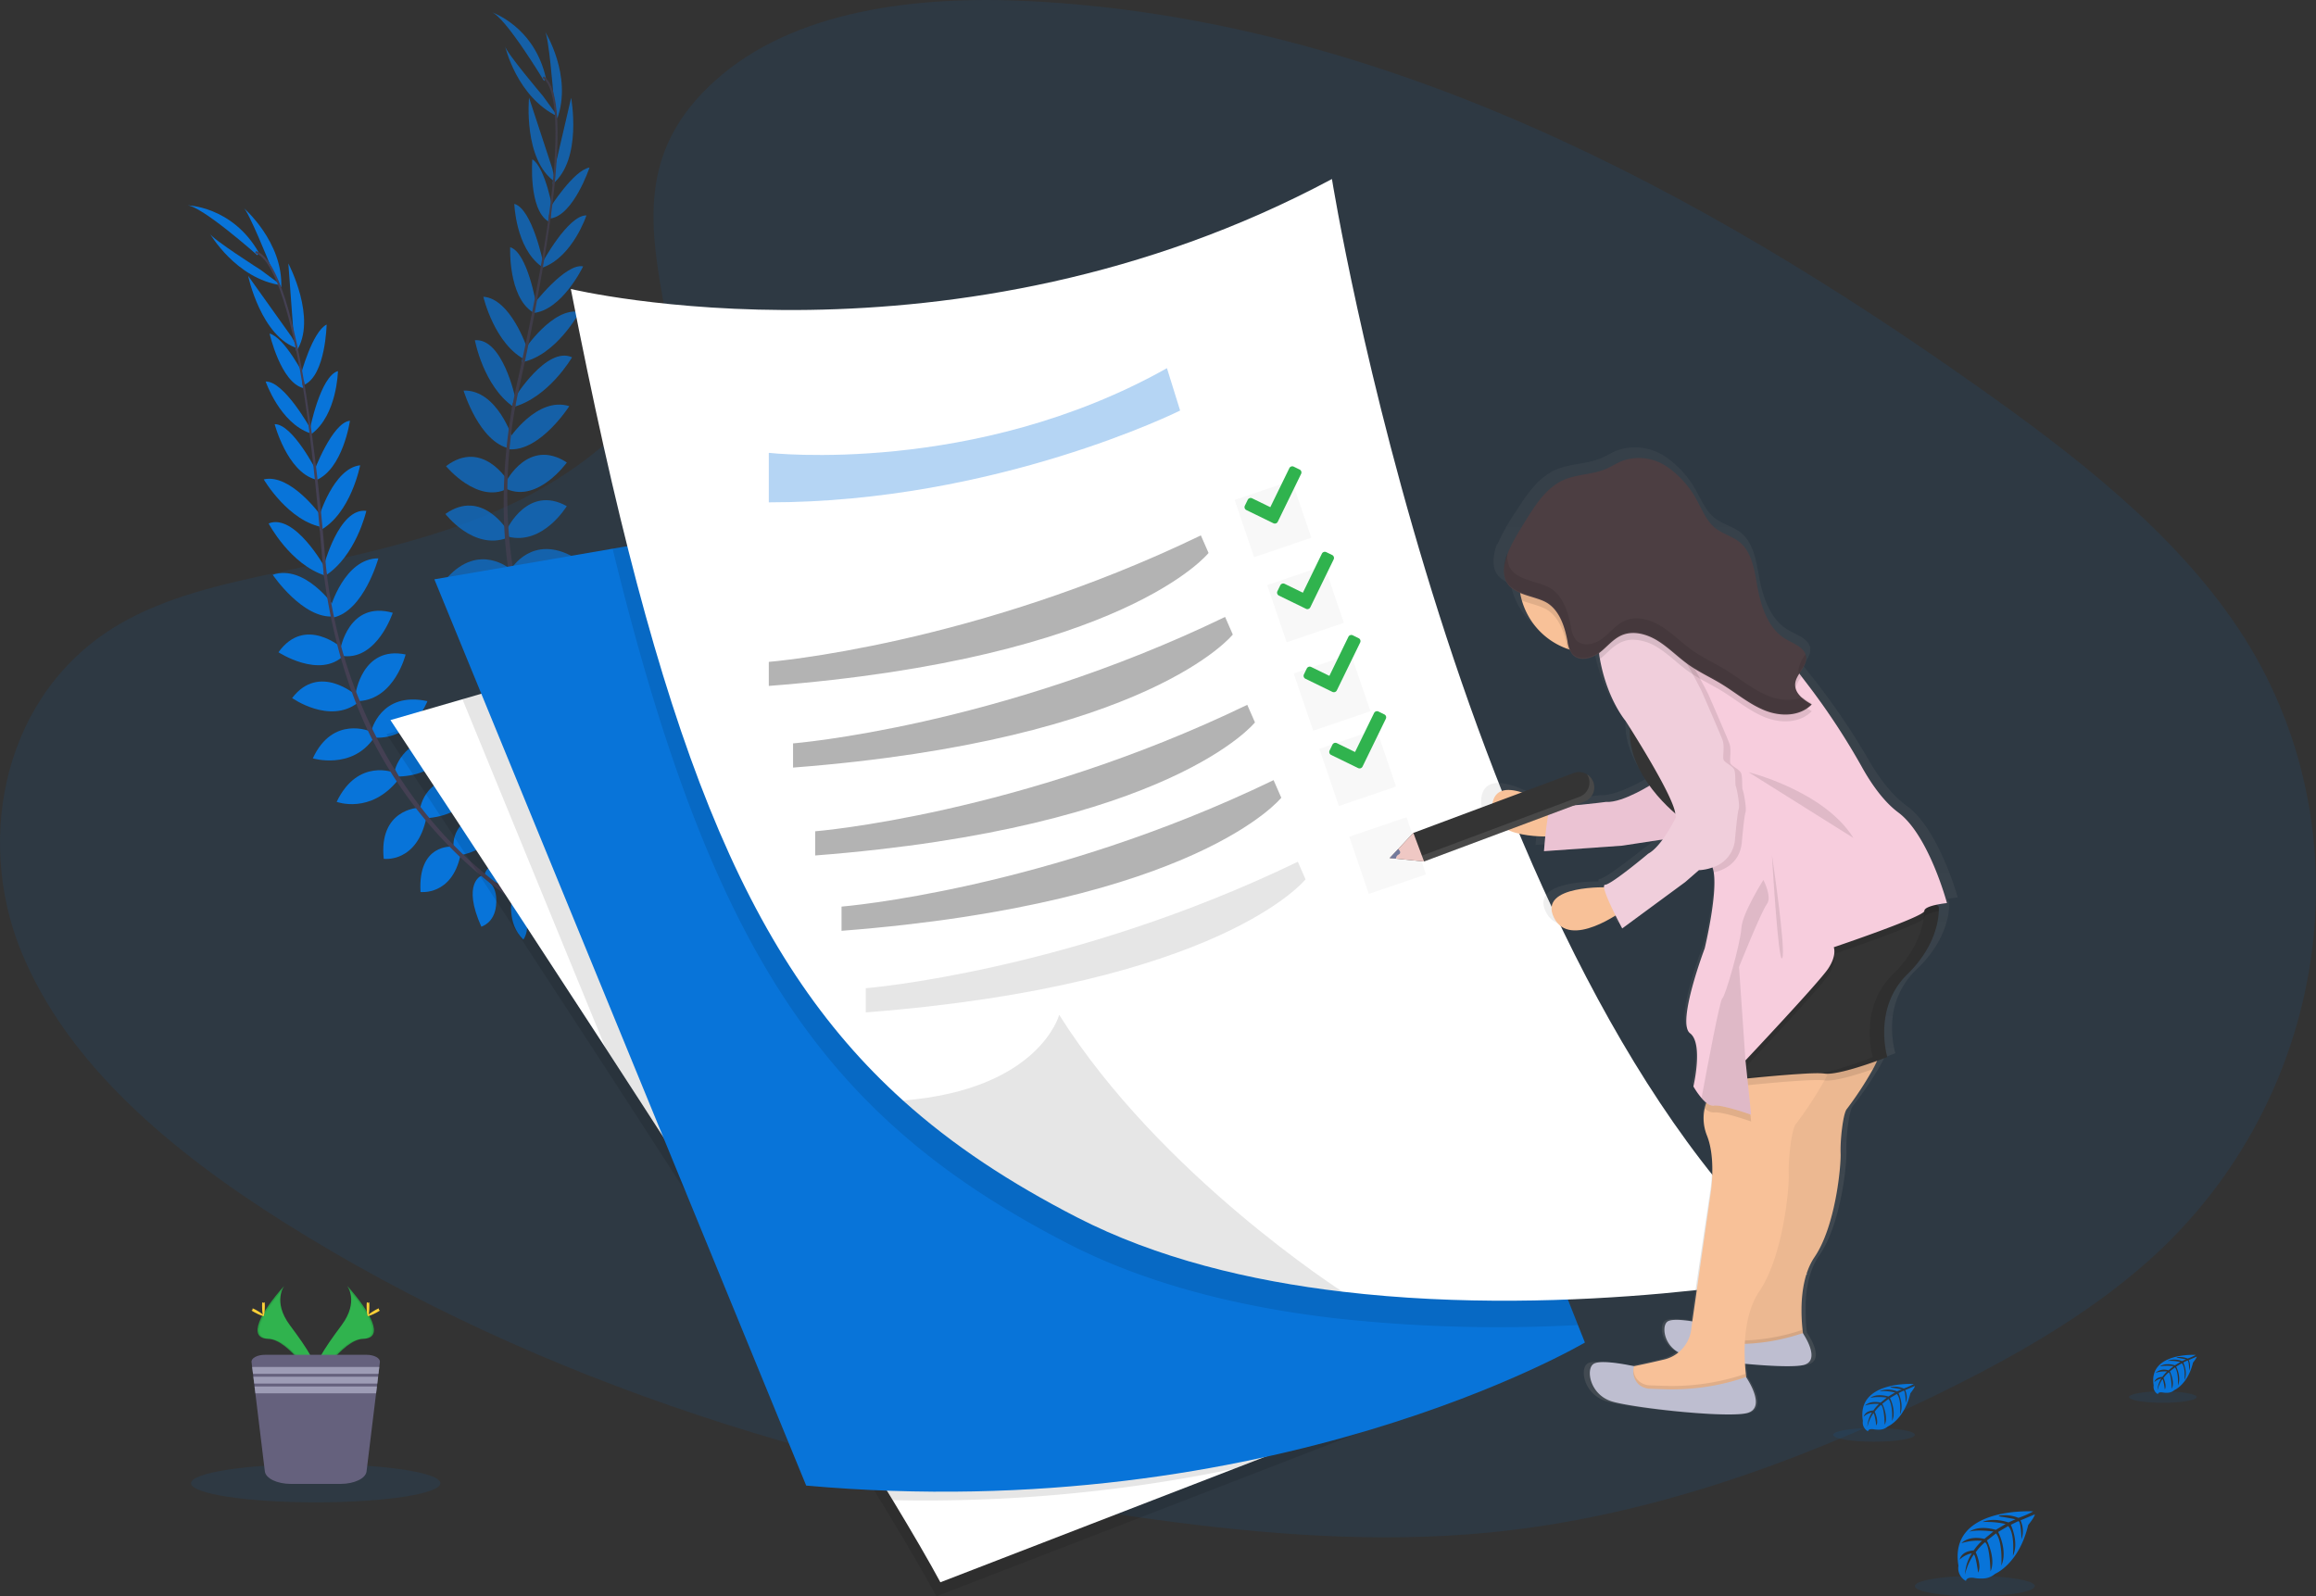 <svg xmlns="http://www.w3.org/2000/svg" xmlns:xlink="http://www.w3.org/1999/xlink" width="497.359" height="342.846" viewBox="0 0 497.359 342.846">
  <rect x="0" y="0" width="497.359" height="342.846" fill="#333333" stroke="none"/>
  <defs>
    <style>
      .cls-1, .cls-2, .cls-7 {
        fill: #0874d9;
      }

      .cls-1, .cls-16, .cls-20, .cls-5 {
        opacity: 0.1;
      }

      .cls-3 {
        fill: #444053;
      }

      .cls-4 {
        opacity: 0.7;
      }

      .cls-20, .cls-6 {
        fill: #fff;
      }

      .cls-7, .cls-8 {
        opacity: 0.3;
      }

      .cls-9 {
        fill: #f8f8f8;
        opacity: 0.998;
      }

      .cls-10 {
        fill: url(#linear-gradient);
      }

      .cls-11 {
        fill: #f8c198;
      }

      .cls-12 {
        opacity: 0.05;
      }

      .cls-13 {
        fill: #bebed0;
      }

      .cls-14 {
        fill: #343434;
      }

      .cls-15 {
        fill: none;
      }

      .cls-17 {
        fill: #f7cddd;
      }

      .cls-18 {
        fill: #f0cedb;
      }

      .cls-19 {
        fill: #4c3e42;
      }

      .cls-21 {
        fill: #efc8c4;
      }

      .cls-22 {
        fill: #727a9c;
      }

      .cls-23 {
        fill: #30b34e;
      }

      .cls-24 {
        fill: #ffd037;
      }

      .cls-25 {
        fill: #65617d;
      }

      .cls-26 {
        fill: #9d9cb5;
      }
    </style>
    <linearGradient id="linear-gradient" x1="0.5" y1="1" x2="0.5" gradientUnits="objectBoundingBox">
      <stop offset="0" stop-color="gray" stop-opacity="0.251"/>
      <stop offset="0.54" stop-color="gray" stop-opacity="0.122"/>
      <stop offset="1" stop-color="gray" stop-opacity="0.102"/>
    </linearGradient>
  </defs>
  <g id="undraw_to_do_list_a49b" transform="translate(0.003 0)">
    <path id="Path_62" data-name="Path 62" class="cls-1" d="M175.866,69.082C192.74,53.882,219.23,50.787,243.339,52c75.729,3.8,144.089,40.716,203.22,82.474,21.406,15.117,42.481,31.423,56.389,52.227,28.289,42.378,19.9,101.087-19.435,136-13.383,11.88-29.606,20.984-46.261,29.06-29.611,14.351-61.555,25.87-95.168,29.15-23.968,2.337-48.211.43-72.058-2.824-66.569-9.117-131.912-29.271-186.682-63.767C59.313,299.188,36.671,280.382,26.771,255.9s-3.564-55.481,20.963-69.966c10.146-5.992,22.272-8.7,34.148-11.239,17.481-3.736,35.237-7.425,51.013-15.027,16.293-7.851,35.581-23.038,32.357-40.419C161.79,100.612,159.014,84.233,175.866,69.082Z" transform="translate(-22.3 -51.76)"/>
    <path id="Path_63" data-name="Path 63" class="cls-2" d="M279,497.1s4.464-3.2,9.082-1.223c0,0-1.291,2.746-7.046,2.712Z" transform="translate(-168.505 -304.339)"/>
    <path id="Path_64" data-name="Path 64" class="cls-2" d="M277.462,500s-1.192,5.359,2.441,8.837c0,0,2.014-2.268-.276-7.546Z" transform="translate(-167.522 -307.054)"/>
    <path id="Path_65" data-name="Path 65" class="cls-2" d="M264,483.917s.164-4.524,10.408-3.418c0,0,.159,2.91-3.362,4.425S265.838,485.351,264,483.917Z" transform="translate(-159.962 -295.848)"/>
    <path id="Path_66" data-name="Path 66" class="cls-2" d="M260.008,488.65s-4.257,1.55-.047,10.959c0,0,2.815-.745,3.172-4.563S261.932,489.967,260.008,488.65Z" transform="translate(-156.602 -300.59)"/>
    <path id="Path_67" data-name="Path 67" class="cls-2" d="M248.537,464.965s-.861-7.4,9.573-7.042c0,0,.994,6.694-7.666,8.755Z" transform="translate(-151.145 -283.082)"/>
    <path id="Path_68" data-name="Path 68" class="cls-2" d="M231.83,446.577s1.106-8.467,11.622-6.362c0,0,.319,7.275-9.831,8.3Z" transform="translate(-141.639 -272.812)"/>
    <path id="Path_69" data-name="Path 69" class="cls-2" d="M219.38,427.068s2.075-8.3,12.483-6.229c0,0-2.152,7.468-11.738,7.718Z" transform="translate(-134.548 -261.779)"/>
    <path id="Path_70" data-name="Path 70" class="cls-2" d="M207.53,407.552s2.01-8.609,12.053-6.422c0,0-3.013,8.209-11.351,7.847Z" transform="translate(-127.799 -250.54)"/>
    <path id="Path_71" data-name="Path 71" class="cls-2" d="M199.66,386.518s1.4-10.473,10.761-8.527c0,0-2.333,9.569-10.03,10.012Z" transform="translate(-123.317 -237.427)"/>
    <path id="Path_72" data-name="Path 72" class="cls-2" d="M192.09,364.807s1.752-10.568,11.256-7.877c0,0-3.306,10.051-10.546,9.3Z" transform="translate(-119.005 -225.319)"/>
    <path id="Path_73" data-name="Path 73" class="cls-2" d="M187.13,340.961s3.013-10.615,10.3-10.611c0,0-3.078,11.192-9.608,12.69Z" transform="translate(-116.18 -210.43)"/>
    <path id="Path_74" data-name="Path 74" class="cls-2" d="M183.71,318.636s3.241-12.767,9.19-12.018c0,0-2.208,9.745-8.906,13.977Z" transform="translate(-114.233 -196.896)"/>
    <path id="Path_75" data-name="Path 75" class="cls-2" d="M181.28,295.215s3.086-10.649,8.906-11.3c0,0-1.98,10.438-8.674,14.024Z" transform="translate(-112.849 -183.986)"/>
    <path id="Path_76" data-name="Path 76" class="cls-2" d="M178.76,272.774s3.952-10.7,7.8-11.084c0,0-1.494,10.438-7.348,12.8Z" transform="translate(-111.413 -171.325)"/>
    <path id="Path_77" data-name="Path 77" class="cls-2" d="M176.83,249.544s2.238-11.54,6.052-12.634c0,0-.168,9.371-5.635,13.473Z" transform="translate(-110.314 -157.212)"/>
    <path id="Path_78" data-name="Path 78" class="cls-2" d="M172.4,224.421s2.466-9.22,5.531-10.731c0,0-.207,10.761-4.735,12.914Z" transform="translate(-107.791 -143.987)"/>
    <path id="Path_79" data-name="Path 79" class="cls-2" d="M167.334,199.247,166.15,183.2s6.285,11.906,1.722,18.867Z" transform="translate(-104.231 -126.621)"/>
    <path id="Path_80" data-name="Path 80" class="cls-2" d="M149.488,167.65s-4.645-11.575-5.678-12.19c0,0,8.523,7.318,8.092,17.123Z" transform="translate(-91.508 -110.822)"/>
    <path id="Path_81" data-name="Path 81" class="cls-2" d="M238.852,474.188s-7.425-.684-6.8,9.741c0,0,6.715.831,8.562-7.882Z" transform="translate(-141.744 -292.348)"/>
    <path id="Path_82" data-name="Path 82" class="cls-2" d="M221.04,454.82s-8.532.3-7.43,10.951c0,0,7.21,1.007,9.194-9Z" transform="translate(-131.206 -281.322)"/>
    <path id="Path_83" data-name="Path 83" class="cls-2" d="M202.733,436.625s-7.886-3.336-12.483,6.229c0,0,7.27,2.751,13.223-4.735Z" transform="translate(-117.957 -270.638)"/>
    <path id="Path_84" data-name="Path 84" class="cls-2" d="M190.744,415.836s-8.075-3.564-12.384,5.777c0,0,8.372,2.527,13.094-4.356Z" transform="translate(-111.185 -258.739)"/>
    <path id="Path_85" data-name="Path 85" class="cls-2" d="M181.758,394.744s-7.912-7-13.718.611c0,0,8.028,5.7,14.132,1Z" transform="translate(-105.308 -245.433)"/>
    <path id="Path_86" data-name="Path 86" class="cls-2" d="M174.93,371.3s-7.963-7.163-13.71.861c0,0,8.854,5.79,14.046.684Z" transform="translate(-101.423 -232.075)"/>
    <path id="Path_87" data-name="Path 87" class="cls-2" d="M171.519,344.78s-6.272-9.083-13.159-6.741c0,0,6.517,9.625,13.176,8.932Z" transform="translate(-99.794 -214.59)"/>
    <path id="Path_88" data-name="Path 88" class="cls-2" d="M168.281,321.8s-6.418-11.5-11.971-9.25c0,0,4.64,8.85,12.195,11.213Z" transform="translate(-98.627 -200.128)"/>
    <path id="Path_89" data-name="Path 89" class="cls-2" d="M166.057,298.427s-6.483-9-12.177-7.649c0,0,5.368,9.169,12.875,10.3Z" transform="translate(-97.243 -187.814)"/>
    <path id="Path_90" data-name="Path 90" class="cls-2" d="M168.329,273.51s-5.144-10.176-9.009-10.12c0,0,2.673,10.2,8.755,11.872Z" transform="translate(-100.341 -172.293)"/>
    <path id="Path_91" data-name="Path 91" class="cls-2" d="M164.481,252.277s-5.682-10.288-9.651-10.159c0,0,3.048,8.867,9.509,11.088Z" transform="translate(-97.784 -160.178)"/>
    <path id="Path_92" data-name="Path 92" class="cls-2" d="M164.379,227.578s-4.283-8.532-7.589-9.388c0,0,2.38,10.5,7.24,11.708Z" transform="translate(-98.9 -146.55)"/>
    <path id="Path_93" data-name="Path 93" class="cls-2" d="M155.426,202.483l-9.337-13.1s2.768,13.18,10.723,15.617Z" transform="translate(-92.806 -130.141)"/>
    <path id="Path_94" data-name="Path 94" class="cls-2" d="M137.938,176.127S127.43,169.442,127,168.31c0,0,5.6,9.72,15.35,11.1Z" transform="translate(-81.933 -118.141)"/>
    <path id="Path_95" data-name="Path 95" class="cls-2" d="M130.572,164.918s-12.208-10.869-15.212-10.74c0,0,9.728.069,15.5,10.129Z" transform="translate(-75.304 -110.091)"/>
    <path id="Path_96" data-name="Path 96" class="cls-3" d="M160.249,205.846l-.43.073c-2.875-17.24-6.5-27.351-10.189-28.479l.125-.43C153.663,178.2,157.3,188.163,160.249,205.846Z" transform="translate(-94.822 -123.096)"/>
    <path id="Path_97" data-name="Path 97" class="cls-3" d="M178.385,283.552l-.646.077c-.2-1.61-.37-3.263-.5-4.907-1.167-14.313-2.63-27.441-4.266-37.264l.357-.478c1.64,9.84,3.388,23.356,4.558,37.69C178.019,280.306,178.187,281.946,178.385,283.552Z" transform="translate(-108.116 -159.53)"/>
    <path id="Path_98" data-name="Path 98" class="cls-3" d="M237.126,414.8c-.116-.047-11.721-4.7-24.032-16.4a94.114,94.114,0,0,1-18.01-23.546c-5.9-10.938-9.763-24.514-11.394-37.781l.689.293c3.659,29.779,18.045,49.683,29.271,60.379,12.19,11.6,23.675,16.207,23.782,16.25Z" transform="translate(-114.221 -214.258)"/>
    <g id="Group_92" data-name="Group 92" class="cls-4" transform="translate(95.649 2.587)">
      <path id="Path_99" data-name="Path 99" class="cls-2" d="M320.84,435.609s5.213-1.722,9.039,1.537c0,0-2.053,2.238-7.537.491Z" transform="translate(-287.984 -272.708)"/>
      <path id="Path_100" data-name="Path 100" class="cls-2" d="M317.752,436.23s-2.729,4.765-.3,9.16c0,0,2.583-1.563,1.984-7.283Z" transform="translate(-285.481 -273.321)"/>
      <path id="Path_101" data-name="Path 101" class="cls-2" d="M309.75,418.762s1.507-4.27,10.955-.168c0,0-.71,2.828-4.528,3.224S311.084,420.669,309.75,418.762Z" transform="translate(-281.667 -262.263)"/>
      <path id="Path_102" data-name="Path 102" class="cls-2" d="M303.712,420.89s-4.52.215-3.306,10.447c0,0,2.914.129,4.391-3.414S305.158,422.715,303.712,420.89Z" transform="translate(-276.228 -264.585)"/>
      <path id="Path_103" data-name="Path 103" class="cls-2" d="M299.3,396.655s1.373-7.318,11.23-3.874c0,0-1.037,6.685-9.922,6.078Z" transform="translate(-275.716 -248.05)"/>
      <path id="Path_104" data-name="Path 104" class="cls-2" d="M288.94,374.214s3.573-7.748,12.974-2.617c0,0-1.86,7.038-11.859,5Z" transform="translate(-269.815 -235.51)"/>
      <path id="Path_105" data-name="Path 105" class="cls-2" d="M282.9,352.216s4.455-7.318,13.774-2.234c0,0-4.3,6.483-13.5,3.874Z" transform="translate(-266.375 -223.176)"/>
      <path id="Path_106" data-name="Path 106" class="cls-2" d="M277.31,329.992s4.477-7.61,13.426-2.544c0,0-5.316,6.939-13.167,4.115Z" transform="translate(-263.191 -210.374)"/>
      <path id="Path_107" data-name="Path 107" class="cls-2" d="M275.27,307.539s4.451-9.582,12.819-4.933c0,0-5.075,8.437-12.552,6.573Z" transform="translate(-262.029 -196.491)"/>
      <path id="Path_108" data-name="Path 108" class="cls-2" d="M274.69,284.5s4.817-9.569,13.086-4.171c0,0-6.143,8.609-12.832,5.742Z" transform="translate(-261.699 -183.586)"/>
      <path id="Path_109" data-name="Path 109" class="cls-2" d="M276.16,261.041s6.026-9.237,12.982-7.068c0,0-6.272,9.784-12.948,9.259Z" transform="translate(-262.536 -169.329)"/>
      <path id="Path_110" data-name="Path 110" class="cls-2" d="M278.59,238.3s6.887-11.222,12.35-8.738c0,0-5.01,8.648-12.66,10.692Z" transform="translate(-263.744 -155.411)"/>
      <path id="Path_111" data-name="Path 111" class="cls-2" d="M283.115,215.422s6.121-9.25,11.863-8.136c0,0-4.993,9.38-12.449,10.809Z" transform="translate(-266.164 -142.874)"/>
      <path id="Path_112" data-name="Path 112" class="cls-2" d="M288.152,192.872s6.952-9.039,10.74-8.256c0,0-4.533,9.522-10.822,10.025Z" transform="translate(-269.32 -129.988)"/>
      <path id="Path_113" data-name="Path 113" class="cls-2" d="M292.71,169.492s5.57-10.331,9.539-10.262c0,0-2.953,8.9-9.388,11.192Z" transform="translate(-271.962 -115.556)"/>
      <path id="Path_114" data-name="Path 114" class="cls-2" d="M296.7,143.969s5.1-8.067,8.476-8.609c0,0-3.4,10.219-8.359,10.938Z" transform="translate(-274.235 -101.961)"/>
      <path id="Path_115" data-name="Path 115" class="cls-2" d="M298.327,116.257l3.646-15.677s2.458,13.236-3.973,18.509Z" transform="translate(-274.975 -82.152)"/>
      <path id="Path_116" data-name="Path 116" class="cls-2" d="M295.965,80.774s-.994-12.431-1.795-13.344c0,0,5.966,9.5,2.634,18.759Z" transform="translate(-272.794 -63.272)"/>
      <path id="Path_117" data-name="Path 117" class="cls-2" d="M286.268,402.239s-6.887-2.858-9.388,7.283c0,0,6.16,2.789,10.516-4.98Z" transform="translate(-262.946 -253.75)"/>
      <path id="Path_118" data-name="Path 118" class="cls-2" d="M274.622,378.932s-8.235-2.251-10.352,8.247c0,0,6.586,3.108,11.459-5.858Z" transform="translate(-255.764 -240.572)"/>
      <path id="Path_119" data-name="Path 119" class="cls-2" d="M264.074,356.523s-6.534-5.531-13.774,2.234c0,0,6.121,4.791,14.037-.594Z" transform="translate(-247.808 -226.837)"/>
      <path id="Path_120" data-name="Path 120" class="cls-2" d="M258.962,332.936s-6.655-5.8-13.542,1.829c0,0,7.24,4.907,13.8-.258Z" transform="translate(-245.028 -213.288)"/>
      <path id="Path_121" data-name="Path 121" class="cls-2" d="M257.794,309.31s-5.475-9.039-13.284-3.5c0,0,5.97,7.834,13.2,5.165Z" transform="translate(-244.51 -198.016)"/>
      <path id="Path_122" data-name="Path 122" class="cls-2" d="M258.154,284.945s-5.475-9.207-13.344-3.25c0,0,6.732,8.179,13.2,4.834Z" transform="translate(-244.681 -184.164)"/>
      <path id="Path_123" data-name="Path 123" class="cls-2" d="M264.125,256.957s-3.284-10.533-10.555-10.331c0,0,3.358,11.131,9.922,12.449Z" transform="translate(-249.67 -165.331)"/>
      <path id="Path_124" data-name="Path 124" class="cls-2" d="M267.9,233.9s-2.7-12.892-8.674-12.393c0,0,1.8,9.832,8.308,14.338Z" transform="translate(-252.894 -151.021)"/>
      <path id="Path_125" data-name="Path 125" class="cls-2" d="M272.8,210.749s-3.512-10.52-9.354-10.929c0,0,2.4,10.352,9.229,13.667Z" transform="translate(-255.297 -138.674)"/>
      <path id="Path_126" data-name="Path 126" class="cls-2" d="M282.421,187.461s-1.885-11.243-5.6-12.341c0,0-.478,10.533,4.83,13.942Z" transform="translate(-262.909 -124.607)"/>
      <path id="Path_127" data-name="Path 127" class="cls-2" d="M285.08,166.049s-2.363-11.515-6.19-12.569c0,0,.271,9.371,5.781,13.413Z" transform="translate(-264.091 -112.281)"/>
      <path id="Path_128" data-name="Path 128" class="cls-2" d="M292.228,142.472s-1.55-9.418-4.451-11.222c0,0-.861,10.735,3.444,13.344Z" transform="translate(-269.113 -99.62)"/>
      <path id="Path_129" data-name="Path 129" class="cls-2" d="M291.122,115.77,286.1,100.48s-1.291,13.4,5.6,18.1Z" transform="translate(-268.144 -82.095)"/>
      <path id="Path_130" data-name="Path 130" class="cls-2" d="M282.393,85.448s-8.062-9.517-8.123-10.718c0,0,2.466,10.946,11.351,15.16Z" transform="translate(-261.46 -67.43)"/>
      <path id="Path_131" data-name="Path 131" class="cls-2" d="M278.7,72.556S270.276,58.545,267.37,57.77c0,0,9.263,2.966,11.76,14.274Z" transform="translate(-257.53 -57.77)"/>
      <path id="Path_132" data-name="Path 132" class="cls-3" d="M294.7,120.465l-.43-.06c2.38-17.308,1.937-28.044-1.257-30.218l.245-.357C296.643,92.142,297.138,102.735,294.7,120.465Z" transform="translate(-272.133 -76.03)"/>
      <path id="Path_133" data-name="Path 133" class="cls-3" d="M278.281,200.23l-.641-.116c.293-1.6.62-3.224.981-4.838,3.147-14.011,5.656-26.976,7.012-36.842l.486-.353c-1.36,9.9-3.715,23.309-6.861,37.342C278.9,197,278.57,198.62,278.281,200.23Z" transform="translate(-263.379 -114.901)"/>
      <path id="Path_134" data-name="Path 134" class="cls-3" d="M303.461,342.821c-.095-.077-9.788-7.976-18.079-22.814A94.042,94.042,0,0,1,275.2,292.169c-2.38-12.2-2.032-26.309.362-39.459l.568.482c-5.359,29.52,2.454,52.808,10,66.363,8.179,14.7,17.769,22.513,17.868,22.59Z" transform="translate(-261.066 -168.798)"/>
    </g>
    <path id="Path_135" data-name="Path 135" class="cls-2" d="M1015.178,805.839s-18.2-1.1-16.052,11.657a3.1,3.1,0,0,0,1.614,3.276s.034-.947,1.868-.624a8.334,8.334,0,0,0,1.976.095,4.141,4.141,0,0,0,2.419-1h0s5.114-2.114,7.1-10.473c0,0,1.472-1.825,1.416-2.294l-3.073,1.291a5.5,5.5,0,0,1,.224,4.055s-.1-3.973-.689-3.874c-.121.021-1.6.77-1.6.77s1.808,3.874.43,6.663c0,0,.516-4.756-1.007-6.388l-2.152,1.266s2.109,3.986.68,7.236c0,0,.366-4.989-1.136-6.93l-1.958,1.528s1.984,3.93.775,6.625c0,0-.159-5.807-1.2-6.246a11.268,11.268,0,0,0-1.976,2.152s1.356,2.85.517,4.356c0,0-.517-3.874-.943-3.874a12.57,12.57,0,0,0-1.885,4.3,9.3,9.3,0,0,1,1.472-4.563,5.119,5.119,0,0,0-2.613,1.352s.267-1.812,3.013-1.971a11.953,11.953,0,0,1,1.791-2.062,11.262,11.262,0,0,0-4.429.512s1.472-1.722,4.933-.934l1.933-1.58s-3.629-.495-5.165.052c0,0,1.769-1.511,5.686-.409l2.105-1.257a19.167,19.167,0,0,0-4.933-.43s1.946-1.05,5.553.086l1.507-.676s-2.268-.431-2.931-.517-.7-.254-.7-.254a7.843,7.843,0,0,1,4.253.473A19.256,19.256,0,0,0,1015.178,805.839Z" transform="translate(-578.552 -481.231)"/>
    <ellipse id="Ellipse_141" data-name="Ellipse 141" class="cls-1" cx="12.879" cy="2.178" rx="12.879" ry="2.178" transform="translate(411.213 338.473)"/>
    <path id="Path_136" data-name="Path 136" class="cls-2" d="M1105.656,727.782s-10.258-.615-9.04,6.573a1.752,1.752,0,0,0,.908,1.847s.022-.534,1.055-.353a4.57,4.57,0,0,0,1.115.056,2.3,2.3,0,0,0,1.36-.564h0s2.884-1.192,4.008-5.906c0,0,.831-1.029.8-1.291l-1.722.74a3.107,3.107,0,0,1,.125,2.286s-.056-2.243-.387-2.187c-.069,0-.9.431-.9.431s1.016,2.178.25,3.758c0,0,.293-2.682-.568-3.6l-1.218.71s1.188,2.247.383,4.081c0,0,.207-2.811-.641-3.909l-1.1.861s1.115,2.217.43,3.736c0,0-.09-3.271-.676-3.521a6.889,6.889,0,0,0-1.115,1.2s.766,1.61.293,2.458c0,0-.293-2.182-.529-2.191a7.234,7.234,0,0,0-1.063,2.436,5.258,5.258,0,0,1,.831-2.583,2.9,2.9,0,0,0-1.476.762s.151-1.02,1.722-1.111a6.7,6.7,0,0,1,1.007-1.162,6.343,6.343,0,0,0-2.5.288,2.811,2.811,0,0,1,2.781-.529l1.093-.887a9,9,0,0,0-2.914.03s1-.861,3.207-.232l1.188-.71a10.861,10.861,0,0,0-2.785-.241,4.27,4.27,0,0,1,3.129.052l.861-.383s-1.291-.25-1.653-.288-.4-.146-.4-.146a4.442,4.442,0,0,1,2.4.267A10.233,10.233,0,0,0,1105.656,727.782Z" transform="translate(-634.12 -436.78)"/>
    <ellipse id="Ellipse_142" data-name="Ellipse 142" class="cls-1" cx="7.262" cy="1.227" rx="7.262" ry="1.227" transform="translate(457.211 298.824)"/>
    <path id="Path_137" data-name="Path 137" class="cls-2" d="M962.446,742.279s-12.388-.749-10.925,7.933a2.114,2.114,0,0,0,1.1,2.23s0-.641,1.27-.43a5.9,5.9,0,0,0,1.347.069,2.832,2.832,0,0,0,1.644-.68h0s3.482-1.438,4.838-7.133c0,0,1-1.24.96-1.558l-2.088.891a3.749,3.749,0,0,1,.151,2.763s-.065-2.708-.469-2.643c-.082,0-1.085.521-1.085.521s1.227,2.63.3,4.537c0,0,.353-3.237-.684-4.348l-1.472.861s1.433,2.712.461,4.929c0,0,.25-3.4-.771-4.735l-1.334,1.037s1.352,2.673.529,4.511c0,0-.108-3.952-.818-4.253a8.1,8.1,0,0,0-1.343,1.451s.921,1.941.349,2.966c0,0-.349-2.63-.637-2.643a8.867,8.867,0,0,0-1.291,2.94,6.358,6.358,0,0,1,1-3.108,3.5,3.5,0,0,0-1.778.921s.181-1.235,2.066-1.343a8.1,8.1,0,0,1,1.218-1.4,7.665,7.665,0,0,0-3.013.349s1-1.167,3.353-.637l1.317-1.072a10.825,10.825,0,0,0-3.517.034s1.205-1.029,3.874-.28l1.433-.861a12.959,12.959,0,0,0-3.362-.293,5.174,5.174,0,0,1,3.779.06l1.029-.422s-1.541-.3-1.993-.349-.474-.172-.474-.172a5.35,5.35,0,0,1,2.9.323A12.957,12.957,0,0,0,962.446,742.279Z" transform="translate(-551.47 -445.034)"/>
    <ellipse id="Ellipse_143" data-name="Ellipse 143" class="cls-1" cx="8.768" cy="1.481" rx="8.768" ry="1.481" transform="translate(393.676 306.684)"/>
    <path id="Path_138" data-name="Path 138" class="cls-5" d="M439.476,507.746,396.3,524.452l-63.113,24.394c-2.38-4.421-5.893-10.469-10.24-17.649-14.945-24.772-39.679-63.3-61.692-97.161-24.811-38.151-46.162-70.366-46.162-70.366l15.458-4.481,126.26-36.618Z" transform="translate(-132.105 -205.999)"/>
    <path id="Path_139" data-name="Path 139" class="cls-6" d="M441.476,500.746,398.3,517.452l-63.113,24.394c-2.38-4.421-5.893-10.469-10.24-17.649-14.945-24.772-39.679-63.3-61.692-97.161-24.811-38.151-46.162-70.366-46.162-70.366l15.458-4.481,126.26-36.618Z" transform="translate(-133.244 -202.012)"/>
    <path id="Path_140" data-name="Path 140" class="cls-5" d="M461.928,500.746,418.75,517.452A324.732,324.732,0,0,1,345.4,524.2c-14.945-24.772-39.679-63.3-61.692-97.161L253,352.188,379.26,315.57Z" transform="translate(-153.697 -202.012)"/>
    <path id="Path_141" data-name="Path 141" class="cls-2" d="M486.079,465.978S419,505.657,318.849,496.7L239,302.058l38.263-6.573L409.532,272.77l75.049,189.446Z" transform="translate(-145.723 -177.636)"/>
    <path id="Path_142" data-name="Path 142" class="cls-5" d="M535.231,462.216a317.566,317.566,0,0,1-52.455-1.489c-19.9-2.333-39.886-7.163-57.061-16-14.343-7.391-26.606-15.419-37.3-25.057C360.6,394.648,343.387,358.86,327.93,295.485L460.2,272.77Z" transform="translate(-196.373 -177.636)"/>
    <path id="Path_143" data-name="Path 143" class="cls-6" d="M572.561,376.33s-49.467,9.694-99.77,3.723c-19.9-2.346-39.907-7.163-57.061-16-14.343-7.391-26.606-15.419-37.3-25.057C343.991,308,325.822,260.556,307.08,164.7c0,0,82.216,19.84,163.447-23.619C470.527,141.08,497.925,312.085,572.561,376.33Z" transform="translate(-184.498 -102.632)"/>
    <path id="Path_144" data-name="Path 144" class="cls-5" d="M567.194,617.567c-19.9-2.346-39.907-7.163-57.061-16-14.343-7.391-26.606-15.419-37.3-25.057,29.309-2.38,33.523-18.406,33.523-18.406C528.083,592.588,567.194,617.567,567.194,617.567Z" transform="translate(-278.9 -340.145)"/>
    <path id="Path_145" data-name="Path 145" class="cls-7" d="M405.85,253.647s44.164,5.041,85.5-18.187l2.832,9.1s-39.546,19.719-88.333,19.719Z" transform="translate(-240.752 -156.386)"/>
    <path id="Path_146" data-name="Path 146" class="cls-8" d="M405.85,346.056s43.906-3.543,92.784-27.166l1.653,3.779S482.3,345.307,405.85,351.221Z" transform="translate(-240.752 -203.903)"/>
    <path id="Path_147" data-name="Path 147" class="cls-8" d="M417.94,386.741s43.906-3.543,92.784-27.161l1.653,3.779s-17.984,22.659-94.437,28.578Z" transform="translate(-247.638 -227.078)"/>
    <path id="Path_148" data-name="Path 148" class="cls-8" d="M429,430.591s43.906-3.543,92.784-27.161l1.653,3.779S505.427,429.855,429,435.787Z" transform="translate(-253.937 -252.053)"/>
    <path id="Path_149" data-name="Path 149" class="cls-8" d="M442.13,468.171s43.906-3.543,92.784-27.161l1.653,3.779s-17.984,22.65-94.437,28.582Z" transform="translate(-261.415 -273.457)"/>
    <path id="Path_150" data-name="Path 150" class="cls-5" d="M454.23,508.892s43.906-3.543,92.784-27.162l1.653,3.779s-17.989,22.65-94.437,28.578Z" transform="translate(-268.307 -296.649)"/>
    <rect id="Rectangle_319" data-name="Rectangle 319" class="cls-9" width="12.978" height="12.978" transform="translate(265.135 107.381) rotate(-18.8)"/>
    <rect id="Rectangle_320" data-name="Rectangle 320" class="cls-9" width="12.978" height="12.978" transform="translate(272.124 125.658) rotate(-18.8)"/>
    <rect id="Rectangle_321" data-name="Rectangle 321" class="cls-9" width="12.978" height="12.978" transform="translate(283.329 160.826) rotate(-18.8)"/>
    <rect id="Rectangle_322" data-name="Rectangle 322" class="cls-9" width="12.978" height="12.978" transform="translate(289.758 179.701) rotate(-18.8)"/>
    <rect id="Rectangle_323" data-name="Rectangle 323" class="cls-9" width="12.978" height="12.978" transform="translate(277.823 144.645) rotate(-18.8)"/>
    <path id="Path_151" data-name="Path 151" class="cls-10" d="M861.71,372.374l-.461-.43c1.188-.241,2.307-.349,2.307-.349s-4.076-14.747-10.951-19.667c-3.4-2.432-6.233-6.483-8.234-9.956a150.527,150.527,0,0,0-12.264-17.98l-1.24-1.563-.534-.68c.745-1.128,1.657-2.2,1.554-3.508a.054.054,0,0,1,0-.026,1.656,1.656,0,0,0,0-.207,2.4,2.4,0,0,0-.086-.478l-.047.073c-.581-1.687-2.815-2.432-4.472-3.362-3.874-2.182-5.531-6.952-6.358-11.385-.646-3.444-1.179-7.318-3.874-9.534-1.722-1.425-4.063-1.894-5.8-3.31-1.644-1.343-2.561-3.379-3.594-5.252a21.034,21.034,0,0,0-6.995-7.89,11.666,11.666,0,0,0-10.1-1.334c-1.261.482-2.406,1.231-3.654,1.752-3.1,1.291-6.65,1.119-9.72,2.484-3.779,1.679-6.237,5.389-8.484,8.91a42.392,42.392,0,0,0-4.025,7.167v-.28a10.252,10.252,0,0,0-.8,3.728,5.6,5.6,0,0,0,.177,1.618c.465,1.722,1.851,2.673,3.5,3.336a14.564,14.564,0,0,0,.379,1.623,15.927,15.927,0,0,0,10.288,10.507c.142.052.288.086.43.129a3.419,3.419,0,0,0,.512.947c1.373,1.722,4.128,1.231,5.919-.022.073-.047.142-.108.211-.159a6.45,6.45,0,0,0,.078.727c.039.207.069.43.112.616,1.614,8.7,5.746,13.4,5.746,13.4s.383.577,1.007,1.532c-.327,4.8,1.864,9.173,4.395,12.552-2.182,1.261-6.887,3.732-9.8,3.525,0,0-10.693,1.382-11.932.689-.172-.095-.336.034-.491.327-2.944-1.795-12.358-6.969-13.163-.327-.727,6.026,7.851,6.8,11.936,6.827-.185,1.765-.288,3.177-.288,3.177l17.567-1.2,9.147-1.347a11,11,0,0,1-3.267,3.112s-8.269,6.694-9.7,6.754c-.2,0-.267.2-.237.525-3.478,0-14.3.5-11.295,6.53,2.725,5.462,10.4,1.683,13.865-.4.818,1.588,1.515,2.832,1.515,2.832l14.175-10.094,3.069-2.583a10.92,10.92,0,0,0,3.052-.59.356.356,0,0,0,.043.112,5.83,5.83,0,0,1,.245.973c.861,4.946-2.032,16.482-2.032,16.482s-6.362,16.224-3.306,18.436.8,11.549.8,11.549a17.25,17.25,0,0,0,1.834,2.531h0a7.691,7.691,0,0,0,1.072,1.02,9.945,9.945,0,0,0-.353,1.184,9.651,9.651,0,0,0,.5,5.957c2.1,5.1.822,12.483.822,12.483l-4.124,27.859c-1.98-.3-4.537-.551-5.488,0-1.459.822-.981,4.967,2.406,6.749a8.721,8.721,0,0,1-3.487,1.606c-3.013.689-5.131,1.128-6.526,1.395-.09,0-7.232-1.575-9.065-.534s-.951,6.818,4.266,8.235c5.105,1.382,24.144,3.409,29.628,2.583l.349-.06c4.662-.921.568-7.046.052-7.791-.034-.25-.065-.512-.1-.8-.073-.637-.138-1.369-.185-2.152,5.2.478,10.331.71,12.685.357a1.367,1.367,0,0,0,.31-.056c4.128-.818.512-6.233.047-6.887q-.03-.25-.065-.529v-.047c0-.125-.03-.258-.043-.387a1.672,1.672,0,0,0-.034-.336c-.034-.116,0-.207-.03-.314q-.026-.319-.052-.659v-.28c0-.172-.022-.344-.03-.521v-.288c0-.258,0-.525-.026-.792v-2.1c0-.288.026-.585.043-.882l.026-.319c0-.22.034-.43.056-.654a1.031,1.031,0,0,1,.034-.323c.034-.3.073-.6.116-.908a1.969,1.969,0,0,1,.043-.271c.039-.228.077-.461.12-.693a1.687,1.687,0,0,1,.069-.344q.078-.374.168-.749a.9.9,0,0,1,.047-.207c.077-.3.164-.6.254-.9.03-.1.065-.207.1-.31.073-.224.151-.43.232-.663l.1-.275c.116-.293.241-.581.37-.861.034-.073.073-.146.112-.22.108-.224.224-.43.344-.663l.146-.254c.164-.276.331-.551.516-.814,4.735-6.749,5.983-19.766,5.867-22.6s.564-8.708,1.412-9.578a74.765,74.765,0,0,0,5.85-8.652c.357-.637.667-1.235.913-1.769,1.4-.486,2.333-.861,2.333-.861h0a19.957,19.957,0,0,1-.706-5.549,16.818,16.818,0,0,1,5.2-12.406c6.138-5.785,6.995-11.519,7.077-13.723v-.409C861.731,372.572,861.71,372.374,861.71,372.374Z" transform="translate(-443.141 -178.856)"/>
    <path id="Path_152" data-name="Path 152" class="cls-11" d="M906.181,576.376a73.984,73.984,0,0,1-5.6,8.553c-.809.861-1.459,6.676-1.347,9.47s-1.072,15.673-5.6,22.345-2.2,18.2-2.2,18.2l-7.219,2.531H875.55l-5.975-1.786L868,631.345s2.1-.323,7.318-1.562a6.771,6.771,0,0,0,5.4-6.143l3.663-25.582s1.08-6.457-.7-10.925a8.893,8.893,0,0,1,.585-7.791l.116-.181a72.947,72.947,0,0,1,11.411-7.257c5.1-2.462,10.275-3.633,11.743.736C907.726,573.2,907.106,574.655,906.181,576.376Z" transform="translate(-503.969 -346.756)"/>
    <path id="Path_153" data-name="Path 153" class="cls-12" d="M906.181,576.376a73.984,73.984,0,0,1-5.6,8.553c-.809.861-1.459,6.676-1.347,9.47s-1.072,15.673-5.6,22.345c-3.185,4.7-2.974,11.816-2.583,15.608.168,1.588.374,2.583.374,2.583l-7.219,2.531H875.55l-5.975-1.773L868,631.345s.525-.082,1.722-.314,3.013-.628,5.622-1.248a6.771,6.771,0,0,0,5.376-6.143l3.663-25.582s1.08-6.457-.7-10.925a8.893,8.893,0,0,1,.585-7.791l.116-.181a72.947,72.947,0,0,1,11.411-7.257c5.1-2.462,10.275-3.633,11.743.736C907.726,573.2,907.106,574.655,906.181,576.376Z" transform="translate(-503.969 -346.756)"/>
    <path id="Path_154" data-name="Path 154" class="cls-5" d="M891.442,716.091l-7.219,2.531H875.55l-5.975-1.791L868,712.484s.525-.082,1.722-.314a3.25,3.25,0,0,0,2.5,3.512l3.392.116c.478,0,.96.026,1.433.026a43.251,43.251,0,0,0,14.024-2.329C891.244,715.084,891.442,716.091,891.442,716.091Z" transform="translate(-503.969 -427.895)"/>
    <path id="Path_155" data-name="Path 155" class="cls-13" d="M866.878,715.466l-3.4-.116a3.313,3.313,0,0,1-2.393-4.266s-6.112-1.386-7.675-.469-.809,5.975,3.607,7.214c4.3,1.21,20.429,2.987,25.065,2.26l.3-.052c4.2-.861,0-6.887,0-6.887h0A43.42,43.42,0,0,1,866.878,715.466Z" transform="translate(-495.237 -426.831)"/>
    <path id="Path_156" data-name="Path 156" class="cls-11" d="M876.489,579.076c-.228.456-.474.93-.753,1.425a80.153,80.153,0,0,1-6.147,9.384c-.913.973-1.64,7.533-1.524,10.7s-1.21,17.683-6.315,25.216c-2.613,3.874-3.2,9.147-3.16,13.391q.019,2.157.254,4.3c.189,1.752.43,2.845.43,2.845l-8.144,2.854h-9.8l-6.745-2.006-1.765-4.924s.59-.095,1.916-.357,3.392-.7,6.345-1.4a7.653,7.653,0,0,0,6.082-6.93l4.128-28.87s1.218-7.3-.788-12.333a9.9,9.9,0,0,1-.482-5.893,9.4,9.4,0,0,1,1.291-3.108s1.575-1.24,3.952-2.88c1.05-.723,2.268-1.524,3.577-2.333,5.751-3.56,13.314-7.193,16.938-4.546a4.689,4.689,0,0,1,1.67,2.406C877.6,576.523,877.187,577.655,876.489,579.076Z" transform="translate(-483.932 -348.466)"/>
    <path id="Path_157" data-name="Path 157" class="cls-5" d="M859.254,737.914l-8.144,2.854h-9.78l-6.745-2.006-1.765-4.924s.59-.095,1.916-.357a3.594,3.594,0,0,0,1.145,3.181,3.835,3.835,0,0,0,2.428.913l3.086.1c.538,0,1.081.03,1.619.03a48.965,48.965,0,0,0,15.832-2.634C859.034,736.82,859.254,737.914,859.254,737.914Z" transform="translate(-483.932 -440.032)"/>
    <path id="Path_158" data-name="Path 158" class="cls-13" d="M831.5,737.208l-3.082-.1a3.875,3.875,0,0,1-2.432-.912,3.805,3.805,0,0,1-1.02-3.93s-6.887-1.562-8.665-.529-.908,6.745,4.072,8.144c4.877,1.365,23.059,3.371,28.294,2.553l.332-.06c4.735-.973,0-7.783,0-7.783h0A48.837,48.837,0,0,1,831.5,737.208Z" transform="translate(-474.041 -438.836)"/>
    <path id="Path_159" data-name="Path 159" class="cls-5" d="M915.835,576.388c-2.949,1.029-7.279,2.393-9.655,2.449a4.325,4.325,0,0,1-.736-.034h0c-1.661-.228-6.8.138-11.506.56-1.89.168-3.706.344-5.208.5-2.238.232-3.779.4-3.779.4V578.8c1.05-.723,2.268-1.524,3.577-2.333,5.751-3.56,13.314-7.193,16.938-4.546,5.1-2.462,10.275-3.633,11.743.736C917.38,573.215,916.76,574.666,915.835,576.388Z" transform="translate(-513.623 -346.768)"/>
    <path id="Path_160" data-name="Path 160" class="cls-14" d="M929.938,500.173c-.082,2.182-.9,7.847-6.762,13.572-7.473,7.3-4.3,17.773-4.3,17.773s-8.91,3.5-12.754,3.594a4.319,4.319,0,0,1-.736-.034c-2.307-.323-11.467.525-16.732,1.059-2.238.232-3.779.4-3.779.4V505.545l41.293-10.025,3.741,3.723A6.9,6.9,0,0,1,929.938,500.173Z" transform="translate(-513.577 -304.503)"/>
    <path id="Path_161" data-name="Path 161" class="cls-15" d="M955.5,576.89" transform="translate(-553.805 -350.847)"/>
    <g id="Group_93" data-name="Group 93" class="cls-16" transform="translate(371.31 191.03)">
      <path id="Path_162" data-name="Path 162" d="M885.59,588.432l-.68.073v.327s1.541-.168,3.779-.4c3.779-.383,9.552-.921,13.37-1.08C899.416,587.111,890.687,587.916,885.59,588.432Z" transform="translate(-884.91 -547.81)"/>
      <path id="Path_163" data-name="Path 163" d="M955.442,499.278,951.7,495.55l-2.492.624,3.134,3.121a6.854,6.854,0,0,1,0,.934c-.082,2.178-.9,7.847-6.762,13.572-7.473,7.292-4.3,17.773-4.3,17.773s-7.374,2.893-11.6,3.491a10.674,10.674,0,0,1,1.205.065,4.307,4.307,0,0,0,.736.039c3.844-.095,12.754-3.594,12.754-3.594s-3.185-10.482,4.3-17.773c5.863-5.725,6.681-11.394,6.762-13.572A6.873,6.873,0,0,0,955.442,499.278Z" transform="translate(-910.409 -495.55)"/>
    </g>
    <path id="Path_164" data-name="Path 164" class="cls-11" d="M780.084,450.022s-12.483-8.661-13.4-.861,13.4,6.685,13.4,6.685Z" transform="translate(-446.241 -276.244)"/>
    <path id="Path_165" data-name="Path 165" class="cls-17" d="M816.38,442.13s-6.754,4.468-10.49,4.193c0,0-10.21,1.369-11.4.684s-1.911,9.9-1.911,9.9l16.788-1.184,10.761-1.644s5.381-3.28,5.381-6.108S816.38,442.13,816.38,442.13Z" transform="translate(-461.014 -274.094)"/>
    <path id="Path_166" data-name="Path 166" class="cls-12" d="M816.38,442.13s-6.754,4.468-10.49,4.193c0,0-10.21,1.369-11.4.684s-1.911,9.9-1.911,9.9l16.788-1.184,10.761-1.644s5.381-3.28,5.381-6.108S816.38,442.13,816.38,442.13Z" transform="translate(-461.014 -274.094)"/>
    <path id="Path_167" data-name="Path 167" class="cls-11" d="M808.615,494.471s-15.182-.628-11.781,6.457,14.906-1.515,14.906-1.515Z" transform="translate(-463.153 -303.897)"/>
    <path id="Path_168" data-name="Path 168" class="cls-14" d="M846.13,427.93s-12.307-9.207-10.572-20.421,10.572,8.583,10.572,8.583Z" transform="translate(-485.396 -252.418)"/>
    <path id="Path_169" data-name="Path 169" class="cls-11" d="M811.27,320.826a15.574,15.574,0,0,1-4.378,10.809,14.632,14.632,0,0,1-2.247,1.916,16.051,16.051,0,0,1-5.105,2.359,16.22,16.22,0,0,1-2.208.392c-.534.052-1.072.082-1.619.082a15.176,15.176,0,0,1-5.127-.861,15.557,15.557,0,1,1,20.683-14.678Z" transform="translate(-453.937 -196.15)"/>
    <path id="Path_170" data-name="Path 170" class="cls-5" d="M923.052,500.173c-1.395.258-3.116.723-3.116,1.446,0,1.218-19.448,7.783-19.448,7.783s.727,1.7-1.214,4.614-17.747,19.689-17.747,19.689l.052.5.2,1.933.964,9.237s-6.078-2.187-8.024-1.946a2.668,2.668,0,0,1-1.941-.9,9.4,9.4,0,0,1,1.291-3.108s1.575-1.24,3.952-2.88V505.545l41.293-10.025,3.741,3.723A6.891,6.891,0,0,1,923.052,500.173Z" transform="translate(-506.691 -304.503)"/>
    <path id="Path_171" data-name="Path 171" class="cls-17" d="M900.03,418.419s-4.864.482-4.864,1.7-19.448,7.783-19.448,7.783.727,1.7-1.214,4.614-17.747,19.693-17.747,19.693l1.218,11.665s-6.078-2.187-8.024-1.946c-.861.108-1.829-.693-2.626-1.627a16.931,16.931,0,0,1-1.752-2.5s2.191-9.242-.727-11.428,3.16-18.23,3.16-18.23,2.746-11.407,1.937-16.3a5.878,5.878,0,0,0-.232-.964.347.347,0,0,0-.034-.108c-1.722-4.675-20.386-43.906-20.386-43.906a28.177,28.177,0,0,1,.232-3.327c.039-.306.09-.624.146-.947a16.06,16.06,0,0,1,.379-1.722,10.751,10.751,0,0,1,.353-1.072c.577-1.481,1.459-2.621,2.776-2.647a8.158,8.158,0,0,1,4.881-2.053c2.505-.327,6.082,0,10.925,2.053,11.42,4.855,14.1,5.105,14.1,5.105l5.738,7.533,1.18,1.545a148.888,148.888,0,0,1,11.713,17.778c1.911,3.444,4.619,7.443,7.864,9.849C896.139,403.835,900.03,418.419,900.03,418.419Z" transform="translate(-481.922 -224.461)"/>
    <path id="Path_172" data-name="Path 172" class="cls-5" d="M894.65,437.05s16.228,4.012,22.517,14.127Z" transform="translate(-519.147 -271.201)"/>
    <path id="Path_173" data-name="Path 173" class="cls-5" d="M906.3,478.34s3.069,20.606,2.217,22.155S906.3,478.34,906.3,478.34Z" transform="translate(-525.783 -294.718)"/>
    <path id="Path_174" data-name="Path 174" class="cls-5" d="M885.206,496.018c-1.179,1.545-5.97,13.49-5.97,13.49l1.382,20.059,1.218,11.665s-6.074-2.187-8.019-1.946c-.861.108-1.834-.693-2.626-1.627,1.261-6.831,3.96-21.127,4.447-21.4.641-.366,3.926-11.85,4.1-15.066s4.735-10.383,4.735-10.383S886.394,494.473,885.206,496.018Z" transform="translate(-505.786 -301.82)"/>
    <path id="Path_175" data-name="Path 175" class="cls-5" d="M856.757,406.228c-.3.908-.766,6.2-.766,6.2-.336,4.657-3.874,6.181-6.048,6.672a5.873,5.873,0,0,0-.232-.964c-1.459-4.128-20.421-44-20.421-44a26.187,26.187,0,0,1,.758-6c4.128-1.214,10.662.654,10.662.654,1.89-.25,8.054,12.005,8.054,12.005s4.106,9.384,4.558,10.662,0,3.375.181,4.107,2.1,1.36,2.372,2.367.095,3.013.275,3.37S857.063,405.316,856.757,406.228Z" transform="translate(-481.922 -231.719)"/>
    <path id="Path_176" data-name="Path 176" class="cls-18" d="M850.028,404.519c-.3.913-.766,6.2-.766,6.2a6.885,6.885,0,0,1-4.856,6.332,10.176,10.176,0,0,1-2.918.581l-2.931,2.548-13.538,9.965s-5.045-9.328-3.676-9.38,9.263-6.681,9.263-6.681c2.415-1.291,4.834-5.6,5.957-7.808a6.839,6.839,0,0,1-.146-.8c-.486-4.128-10.7-19.934-10.7-19.934s-3.947-4.645-5.484-13.249c-.043-.2-.073-.4-.112-.607a6.18,6.18,0,0,1-.077-.809c-.185-3.31,2.225-4.515,5.084-4.8h0a20.4,20.4,0,0,1,4.477.138,32.407,32.407,0,0,1,4.378.861c1.222-.164,4.236,4.92,6.211,8.523h0c1.063,1.954,1.829,3.478,1.829,3.478s4.106,9.388,4.558,10.662,0,3.379.181,4.106,2.1,1.365,2.372,2.372.095,3.013.276,3.37S850.333,403.606,850.028,404.519Z" transform="translate(-476.652 -230.741)"/>
    <path id="Path_177" data-name="Path 177" class="cls-5" d="M842.986,348.9c-2.583,2.639-6.754,2.647-10.1,1.291s-6.186-3.784-9.289-5.673c-2.014-1.231-4.15-2.238-6.134-3.508h0c-.293-.189-.577-.379-.861-.577-2.29-1.619-4.274-3.7-6.646-5.165a10.33,10.33,0,0,0-5.338-1.722,6.069,6.069,0,0,0-2.544.534,3.435,3.435,0,0,0-.43.211,10.976,10.976,0,0,0-2.152,1.614c-.672.6-1.313,1.244-2.019,1.808-.043-.2-.073-.4-.112-.607a6.181,6.181,0,0,1-.077-.809c-.534.052-1.072.082-1.618.082a15.178,15.178,0,0,1-5.127-.861.349.349,0,0,0-.039-.194c-.581-3.065-1.631-6.31-4.1-8.032-1.429-1-3.71-1.408-5.69-2.152a15.556,15.556,0,1,1,29.314,1.683c2.505-.327,6.082,0,10.925,2.053,11.42,4.856,14.1,5.105,14.1,5.105l5.738,7.533A6.44,6.44,0,0,0,839.4,344.5C839.288,346.532,841.264,347.948,842.986,348.9Z" transform="translate(-453.907 -196.158)"/>
    <path id="Path_178" data-name="Path 178" class="cls-19" d="M782.135,311.544c2.466,1.722,3.517,4.963,4.1,8.024a6.256,6.256,0,0,0,.938,2.72c1.291,1.7,3.943,1.218,5.652,0s3.056-3.065,4.963-3.926c2.531-1.145,5.51-.31,7.882,1.175s4.356,3.564,6.646,5.165c2.217,1.563,4.688,2.677,6.995,4.085,3.1,1.89,5.94,4.33,9.289,5.673s7.533,1.339,10.1-1.291c-1.722-.956-3.7-2.367-3.564-4.416s2.518-3.577,2.359-5.678-2.63-2.923-4.4-3.956c-3.7-2.152-5.282-6.887-6.074-11.256-.616-3.418-1.124-7.236-3.676-9.431-1.649-1.412-3.874-1.872-5.536-3.271-1.571-1.33-2.445-3.34-3.444-5.2a20.664,20.664,0,0,0-6.676-7.8,10.706,10.706,0,0,0-9.646-1.317c-1.205.478-2.3,1.218-3.491,1.722-2.961,1.291-6.349,1.106-9.281,2.454-3.612,1.662-5.957,5.329-8.105,8.811-1.817,2.983-5.419,8.243-4.4,12.117C773.779,309.887,779.457,309.676,782.135,311.544Z" transform="translate(-449.626 -181.875)"/>
    <g id="Group_94" data-name="Group 94" class="cls-16" transform="translate(322.949 118.779)">
      <path id="Path_179" data-name="Path 179" d="M921.21,378.613a2.706,2.706,0,0,0-.082-.474,7.284,7.284,0,0,0-1.545,3.233,2.937,2.937,0,0,0,.069.831C920.379,381.046,921.313,379.956,921.21,378.613Z" transform="translate(-856.294 -356.428)"/>
      <path id="Path_180" data-name="Path 180" d="M829.315,358.365c-3.349-1.343-6.181-3.784-9.285-5.673-2.312-1.408-4.782-2.522-7-4.085-2.29-1.619-4.274-3.7-6.646-5.165s-5.346-2.32-7.881-1.179c-1.907.861-3.25,2.69-4.963,3.93s-4.339,1.722-5.652,0a6.258,6.258,0,0,1-.938-2.72c-.581-3.06-1.636-6.3-4.1-8.024-2.682-1.872-8.359-1.662-9.388-5.6a6.114,6.114,0,0,1-.133-2.152,8.6,8.6,0,0,0-.6,5.058c1.033,3.952,6.711,3.741,9.388,5.6,2.466,1.722,3.517,4.967,4.1,8.028a6.309,6.309,0,0,0,.934,2.72c1.291,1.7,3.943,1.218,5.656-.021s3.052-3.065,4.963-3.926c2.531-1.141,5.51-.306,7.882,1.179s4.356,3.564,6.646,5.165c2.217,1.567,4.688,2.677,6.995,4.085,3.1,1.894,5.94,4.335,9.289,5.678s7.533,1.334,10.1-1.291a12.376,12.376,0,0,1-1.881-1.244A10.727,10.727,0,0,1,829.315,358.365Z" transform="translate(-772.561 -327.7)"/>
    </g>
    <path id="Path_181" data-name="Path 181" class="cls-14" d="M720.688,450.046l34.436-12.862a3.271,3.271,0,0,1,4.214,1.92h0a3.276,3.276,0,0,1-1.924,4.214l-34.436,12.866-7.378-.74Z" transform="translate(-417.17 -271.159)"/>
    <path id="Path_182" data-name="Path 182" class="cls-20" d="M758.281,438.74h0a3.28,3.28,0,0,1-1.924,4.218L721.921,455.82l-5.544-.555-.8.861,7.378.74L757.394,444a3.276,3.276,0,0,0,1.924-4.214h0a3.262,3.262,0,0,0-1.339-1.636A3.558,3.558,0,0,1,758.281,438.74Z" transform="translate(-417.158 -271.828)"/>
    <path id="Path_183" data-name="Path 183" class="cls-21" d="M698.388,415.58l2.294,6.138-6.057-.607-1.326-.133,1.812-1.92Z" transform="translate(-394.87 -236.693)"/>
    <path id="Path_184" data-name="Path 184" class="cls-22" d="M717.419,475.42a1.312,1.312,0,0,1,.353.387.555.555,0,0,1,0,.6,1.345,1.345,0,0,1-.336.237,1.1,1.1,0,0,0-.491.831l-1.326-.133Z" transform="translate(-417.181 -293.055)"/>
    <path id="Path_185" data-name="Path 185" class="cls-23" d="M649.385,296.655l-5.807-2.832a.7.7,0,0,1-.323-.938l.616-1.266a.7.7,0,0,1,.938-.323l3.913,1.907,4.085-8.377a.706.706,0,0,1,.938-.327l1.266.62a.7.7,0,0,1,.323.938l-5.01,10.275A.7.7,0,0,1,649.385,296.655Z" transform="translate(-375.926 -184.276)"/>
    <path id="Path_186" data-name="Path 186" class="cls-23" d="M678.855,380.813l-5.807-2.832a.7.7,0,0,1-.323-.938l.615-1.266a.706.706,0,0,1,.943-.323l3.909,1.907,4.081-8.385a.706.706,0,0,1,.938-.327l1.261.62a.7.7,0,0,1,.327.938l-5.011,10.275a.71.71,0,0,1-.943.323Z" transform="translate(-392.71 -232.204)"/>
    <path id="Path_187" data-name="Path 187" class="cls-23" d="M665.623,339.32l-5.807-2.832a.706.706,0,0,1-.327-.938l.62-1.266a.7.7,0,0,1,.938-.323l3.913,1.907,4.085-8.39a.7.7,0,0,1,.938-.323l1.266.616a.71.71,0,0,1,.323.943L666.557,339a.7.7,0,0,1-.938.323Z" transform="translate(-385.172 -208.57)"/>
    <path id="Path_188" data-name="Path 188" class="cls-23" d="M691.655,418.824l-5.807-2.832a.7.7,0,0,1-.323-.938l.615-1.266a.7.7,0,0,1,.938-.323l3.913,1.907L695.077,407a.71.71,0,0,1,.943-.327l1.261.62a.7.7,0,0,1,.323.938L692.6,418.5A.71.71,0,0,1,691.655,418.824Z" transform="translate(-400 -253.858)"/>
    <path id="Path_189" data-name="Path 189" class="cls-23" d="M186.19,693.36s2.561,3.349-1.179,8.4-6.831,9.324-5.6,12.483c0,0,5.648-9.388,10.24-9.517S191.243,699.007,186.19,693.36Z" transform="translate(-111.629 -417.182)"/>
    <path id="Path_190" data-name="Path 190" class="cls-5" d="M186.4,693.36a4.127,4.127,0,0,1,.525,1.05c4.481,5.269,6.887,10.185,2.561,10.331-4.016.112-8.833,7.292-9.982,9.1a3.3,3.3,0,0,0,.133.43s5.648-9.388,10.24-9.517S191.449,699.007,186.4,693.36Z" transform="translate(-111.835 -417.182)"/>
    <path id="Path_191" data-name="Path 191" class="cls-24" d="M205.8,702.273c0,1.175-.133,2.152-.3,2.152s-.293-.956-.293-2.152.164-.624.327-.624S205.8,701.094,205.8,702.273Z" transform="translate(-126.478 -421.825)"/>
    <path id="Path_192" data-name="Path 192" class="cls-24" d="M207.7,705.45c-1.033.564-1.937.908-2.014.762s.7-.715,1.722-1.291.624-.155.7,0S208.735,704.886,207.7,705.45Z" transform="translate(-126.744 -423.599)"/>
    <path id="Path_193" data-name="Path 193" class="cls-23" d="M156.515,693.36s-2.557,3.349,1.184,8.4,6.827,9.324,5.6,12.483c0,0-5.643-9.388-10.24-9.517S151.461,699.007,156.515,693.36Z" transform="translate(-95.479 -417.182)"/>
    <path id="Path_194" data-name="Path 194" class="cls-5" d="M156.485,693.36a4.221,4.221,0,0,0-.521,1.05c-4.485,5.269-6.887,10.185-2.561,10.331,4.012.112,8.829,7.292,9.982,9.1a3.319,3.319,0,0,1-.138.43S157.6,704.849,153,704.72,151.432,699.007,156.485,693.36Z" transform="translate(-95.449 -417.182)"/>
    <path id="Path_195" data-name="Path 195" class="cls-24" d="M153.05,702.273c0,1.175.129,2.152.293,2.152s.3-.956.3-2.152-.164-.624-.327-.624S153.05,701.094,153.05,702.273Z" transform="translate(-96.77 -421.825)"/>
    <path id="Path_196" data-name="Path 196" class="cls-24" d="M148.424,705.45c1.037.564,1.937.908,2.014.762s-.7-.715-1.722-1.291-.628-.155-.706,0S147.391,704.886,148.424,705.45Z" transform="translate(-93.78 -423.599)"/>
    <ellipse id="Ellipse_144" data-name="Ellipse 144" class="cls-1" cx="26.77" cy="4.107" rx="26.77" ry="4.107" transform="translate(41.033 314.454)"/>
    <path id="Path_197" data-name="Path 197" class="cls-25" d="M175.339,729.307l-.129,1.046-.176,1.477-.077.615-.176,1.477-.082.615-.176,1.477L172.472,752.8c-.185,1.5-2.634,2.669-5.6,2.669H156.24c-2.957,0-5.4-1.171-5.6-2.669L148.6,736.013l-.181-1.477-.073-.615-.185-1.477-.073-.615-.181-1.477-.129-1.046c-.1-.861,1.222-1.567,2.9-1.567h21.777C174.125,727.74,175.447,728.459,175.339,729.307Z" transform="translate(-93.762 -436.763)"/>
    <path id="Path_198" data-name="Path 198" class="cls-26" d="M153.109,682.05l-.181,1.476H125.986l-.176-1.476Z" transform="translate(-71.657 -388.46)"/>
    <path id="Path_199" data-name="Path 199" class="cls-26" d="M153.191,686.91l-.181,1.477h-26.43l-.181-1.477Z" transform="translate(-71.993 -391.228)"/>
    <path id="Path_200" data-name="Path 200" class="cls-26" d="M153.269,691.77l-.181,1.477H127.171l-.181-1.477Z" transform="translate(-72.329 -393.996)"/>
  </g>
</svg>
